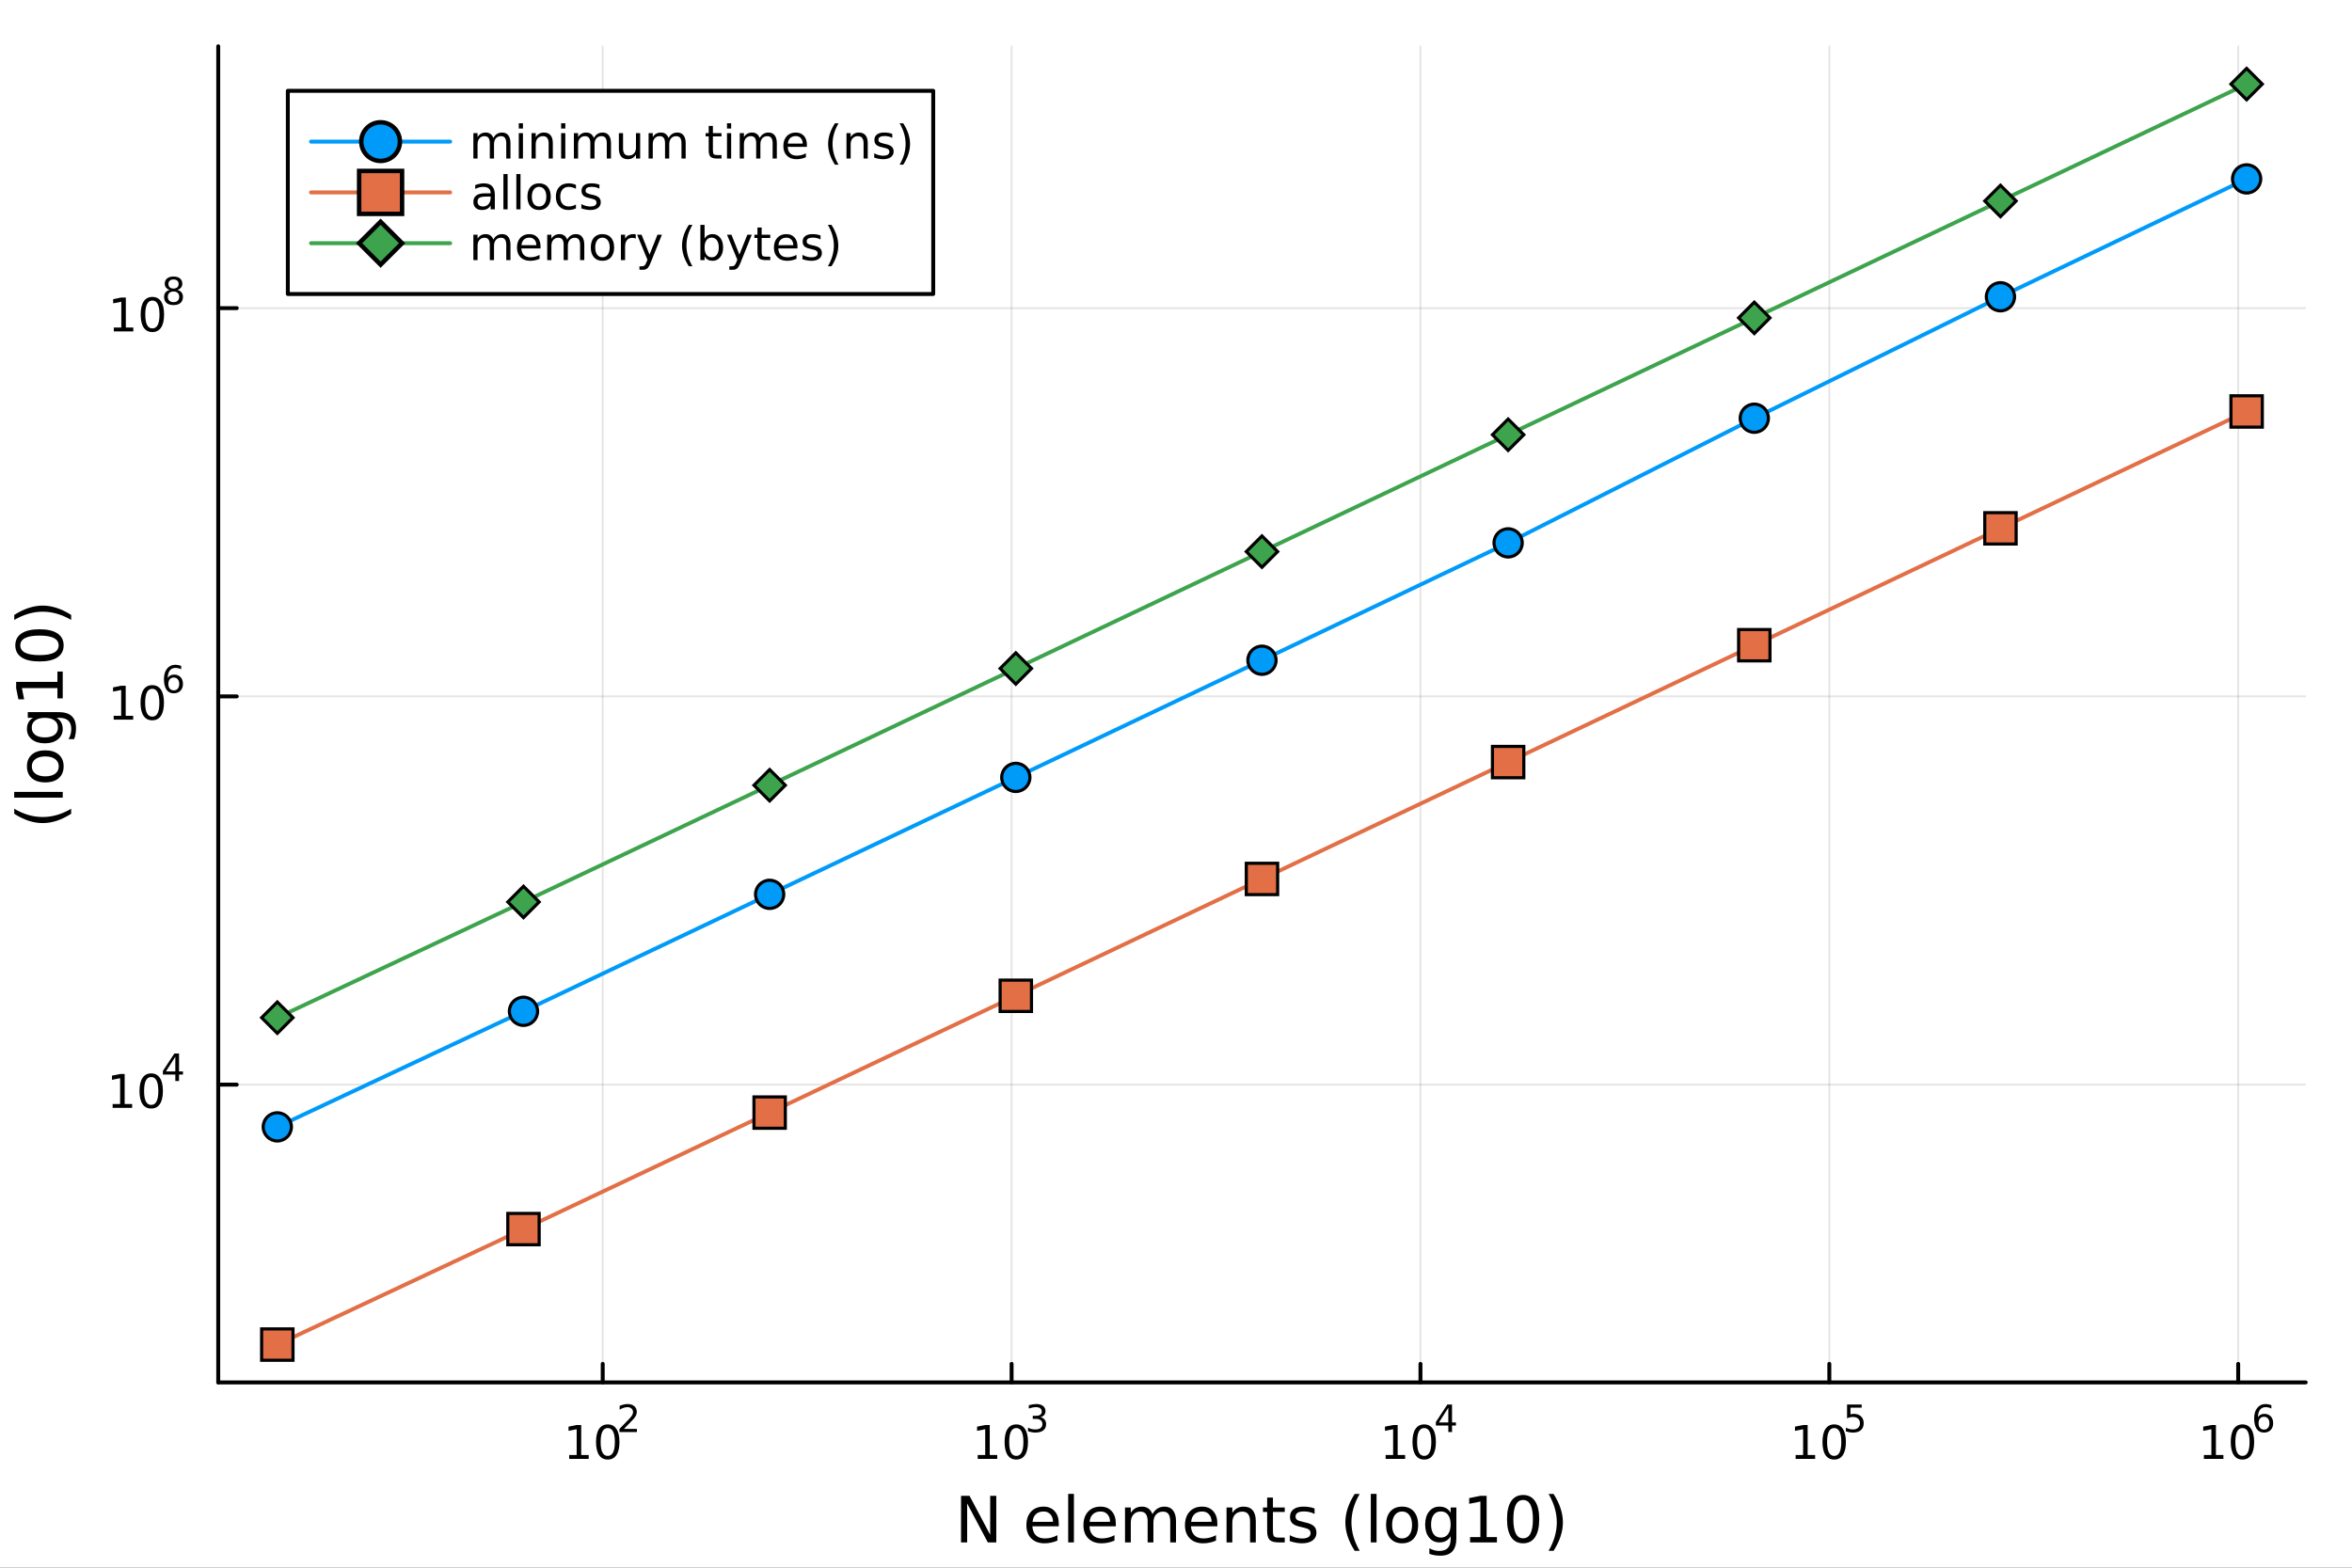 <?xml version="1.0" encoding="utf-8"?>
<svg xmlns="http://www.w3.org/2000/svg" xmlns:xlink="http://www.w3.org/1999/xlink" width="600" height="400" viewBox="0 0 2400 1600">
<rect x="0" y="0" width="2400" height="1600" fill="#333333" stroke="none"/>
<defs>
  <clipPath id="clip060">
    <rect x="0" y="0" width="2400" height="1600"/>
  </clipPath>
</defs>
<path clip-path="url(#clip060)" d="M0 1600 L2400 1600 L2400 0 L0 0  Z" fill="#ffffff" fill-rule="evenodd" fill-opacity="1"/>
<defs>
  <clipPath id="clip061">
    <rect x="480" y="0" width="1681" height="1600"/>
  </clipPath>
</defs>
<path clip-path="url(#clip060)" d="M222.69 1410.9 L2352.76 1410.9 L2352.76 47.244 L222.69 47.244  Z" fill="#ffffff" fill-rule="evenodd" fill-opacity="1"/>
<defs>
  <clipPath id="clip062">
    <rect x="222" y="47" width="2131" height="1365"/>
  </clipPath>
</defs>
<polyline clip-path="url(#clip062)" style="stroke:#000000; stroke-linecap:round; stroke-linejoin:round; stroke-width:2; stroke-opacity:0.1; fill:none" points="615.026,1410.9 615.026,47.244 "/>
<polyline clip-path="url(#clip062)" style="stroke:#000000; stroke-linecap:round; stroke-linejoin:round; stroke-width:2; stroke-opacity:0.1; fill:none" points="1032.24,1410.9 1032.24,47.244 "/>
<polyline clip-path="url(#clip062)" style="stroke:#000000; stroke-linecap:round; stroke-linejoin:round; stroke-width:2; stroke-opacity:0.1; fill:none" points="1449.45,1410.9 1449.45,47.244 "/>
<polyline clip-path="url(#clip062)" style="stroke:#000000; stroke-linecap:round; stroke-linejoin:round; stroke-width:2; stroke-opacity:0.1; fill:none" points="1866.66,1410.9 1866.66,47.244 "/>
<polyline clip-path="url(#clip062)" style="stroke:#000000; stroke-linecap:round; stroke-linejoin:round; stroke-width:2; stroke-opacity:0.1; fill:none" points="2283.88,1410.9 2283.88,47.244 "/>
<polyline clip-path="url(#clip060)" style="stroke:#000000; stroke-linecap:round; stroke-linejoin:round; stroke-width:4; stroke-opacity:1; fill:none" points="222.69,1410.9 2352.76,1410.9 "/>
<polyline clip-path="url(#clip060)" style="stroke:#000000; stroke-linecap:round; stroke-linejoin:round; stroke-width:4; stroke-opacity:1; fill:none" points="615.026,1410.9 615.026,1392 "/>
<polyline clip-path="url(#clip060)" style="stroke:#000000; stroke-linecap:round; stroke-linejoin:round; stroke-width:4; stroke-opacity:1; fill:none" points="1032.24,1410.9 1032.24,1392 "/>
<polyline clip-path="url(#clip060)" style="stroke:#000000; stroke-linecap:round; stroke-linejoin:round; stroke-width:4; stroke-opacity:1; fill:none" points="1449.45,1410.9 1449.45,1392 "/>
<polyline clip-path="url(#clip060)" style="stroke:#000000; stroke-linecap:round; stroke-linejoin:round; stroke-width:4; stroke-opacity:1; fill:none" points="1866.66,1410.9 1866.66,1392 "/>
<polyline clip-path="url(#clip060)" style="stroke:#000000; stroke-linecap:round; stroke-linejoin:round; stroke-width:4; stroke-opacity:1; fill:none" points="2283.88,1410.9 2283.88,1392 "/>
<path clip-path="url(#clip060)" d="M580.799 1485.02 L588.438 1485.02 L588.438 1458.66 L580.128 1460.32 L580.128 1456.06 L588.392 1454.4 L593.068 1454.4 L593.068 1485.02 L600.706 1485.02 L600.706 1488.96 L580.799 1488.96 L580.799 1485.02 Z" fill="#000000" fill-rule="nonzero" fill-opacity="1" /><path clip-path="url(#clip060)" d="M620.151 1457.48 Q616.54 1457.48 614.711 1461.04 Q612.905 1464.58 612.905 1471.71 Q612.905 1478.82 614.711 1482.38 Q616.54 1485.92 620.151 1485.92 Q623.785 1485.92 625.591 1482.38 Q627.419 1478.82 627.419 1471.71 Q627.419 1464.58 625.591 1461.04 Q623.785 1457.48 620.151 1457.48 M620.151 1453.77 Q625.961 1453.77 629.016 1458.38 Q632.095 1462.96 632.095 1471.71 Q632.095 1480.44 629.016 1485.04 Q625.961 1489.63 620.151 1489.63 Q614.341 1489.63 611.262 1485.04 Q608.206 1480.44 608.206 1471.71 Q608.206 1462.96 611.262 1458.38 Q614.341 1453.77 620.151 1453.77 Z" fill="#000000" fill-rule="nonzero" fill-opacity="1" /><path clip-path="url(#clip060)" d="M636.665 1458.35 L649.925 1458.35 L649.925 1461.55 L632.095 1461.55 L632.095 1458.35 Q634.258 1456.11 637.982 1452.35 Q641.725 1448.57 642.684 1447.48 Q644.508 1445.43 645.223 1444.02 Q645.956 1442.59 645.956 1441.22 Q645.956 1438.98 644.377 1437.57 Q642.816 1436.16 640.295 1436.16 Q638.509 1436.16 636.515 1436.78 Q634.54 1437.4 632.283 1438.66 L632.283 1434.82 Q634.578 1433.9 636.571 1433.43 Q638.565 1432.96 640.22 1432.96 Q644.583 1432.96 647.179 1435.14 Q649.774 1437.32 649.774 1440.97 Q649.774 1442.7 649.116 1444.26 Q648.477 1445.8 646.765 1447.91 Q646.295 1448.46 643.775 1451.07 Q641.254 1453.67 636.665 1458.35 Z" fill="#000000" fill-rule="nonzero" fill-opacity="1" /><path clip-path="url(#clip060)" d="M997.682 1485.02 L1005.32 1485.02 L1005.32 1458.66 L997.011 1460.32 L997.011 1456.06 L1005.28 1454.4 L1009.95 1454.4 L1009.95 1485.02 L1017.59 1485.02 L1017.59 1488.96 L997.682 1488.96 L997.682 1485.02 Z" fill="#000000" fill-rule="nonzero" fill-opacity="1" /><path clip-path="url(#clip060)" d="M1037.03 1457.48 Q1033.42 1457.48 1031.59 1461.04 Q1029.79 1464.58 1029.79 1471.71 Q1029.79 1478.82 1031.59 1482.38 Q1033.42 1485.92 1037.03 1485.92 Q1040.67 1485.92 1042.47 1482.38 Q1044.3 1478.82 1044.3 1471.71 Q1044.3 1464.58 1042.47 1461.04 Q1040.67 1457.48 1037.03 1457.48 M1037.03 1453.77 Q1042.84 1453.77 1045.9 1458.38 Q1048.98 1462.96 1048.98 1471.71 Q1048.98 1480.44 1045.9 1485.04 Q1042.84 1489.63 1037.03 1489.63 Q1031.22 1489.63 1028.15 1485.04 Q1025.09 1480.44 1025.09 1471.71 Q1025.09 1462.96 1028.15 1458.38 Q1031.22 1453.77 1037.03 1453.77 Z" fill="#000000" fill-rule="nonzero" fill-opacity="1" /><path clip-path="url(#clip060)" d="M1061.67 1446.41 Q1064.4 1446.99 1065.92 1448.83 Q1067.47 1450.68 1067.47 1453.38 Q1067.47 1457.54 1064.61 1459.82 Q1061.75 1462.09 1056.48 1462.09 Q1054.71 1462.09 1052.83 1461.73 Q1050.97 1461.4 1048.98 1460.7 L1048.98 1457.03 Q1050.56 1457.95 1052.44 1458.42 Q1054.32 1458.89 1056.37 1458.89 Q1059.94 1458.89 1061.81 1457.48 Q1063.69 1456.07 1063.69 1453.38 Q1063.69 1450.9 1061.94 1449.51 Q1060.21 1448.1 1057.1 1448.1 L1053.83 1448.1 L1053.83 1444.98 L1057.25 1444.98 Q1060.06 1444.98 1061.54 1443.87 Q1063.03 1442.74 1063.03 1440.63 Q1063.03 1438.47 1061.49 1437.32 Q1059.96 1436.16 1057.1 1436.16 Q1055.54 1436.16 1053.76 1436.49 Q1051.97 1436.83 1049.82 1437.55 L1049.82 1434.16 Q1051.99 1433.56 1053.87 1433.26 Q1055.77 1432.96 1057.44 1432.96 Q1061.77 1432.96 1064.29 1434.93 Q1066.81 1436.89 1066.81 1440.24 Q1066.81 1442.57 1065.47 1444.19 Q1064.14 1445.79 1061.67 1446.41 Z" fill="#000000" fill-rule="nonzero" fill-opacity="1" /><path clip-path="url(#clip060)" d="M1413.91 1485.02 L1421.55 1485.02 L1421.55 1458.66 L1413.24 1460.32 L1413.24 1456.06 L1421.5 1454.4 L1426.18 1454.4 L1426.18 1485.02 L1433.81 1485.02 L1433.81 1488.96 L1413.91 1488.96 L1413.91 1485.02 Z" fill="#000000" fill-rule="nonzero" fill-opacity="1" /><path clip-path="url(#clip060)" d="M1453.26 1457.48 Q1449.65 1457.48 1447.82 1461.04 Q1446.01 1464.58 1446.01 1471.71 Q1446.01 1478.82 1447.82 1482.38 Q1449.65 1485.92 1453.26 1485.92 Q1456.89 1485.92 1458.7 1482.38 Q1460.53 1478.82 1460.53 1471.71 Q1460.53 1464.58 1458.7 1461.04 Q1456.89 1457.48 1453.26 1457.48 M1453.26 1453.77 Q1459.07 1453.77 1462.12 1458.38 Q1465.2 1462.96 1465.2 1471.71 Q1465.2 1480.44 1462.12 1485.04 Q1459.07 1489.63 1453.26 1489.63 Q1447.45 1489.63 1444.37 1485.04 Q1441.31 1480.44 1441.31 1471.71 Q1441.31 1462.96 1444.37 1458.38 Q1447.45 1453.77 1453.26 1453.77 Z" fill="#000000" fill-rule="nonzero" fill-opacity="1" /><path clip-path="url(#clip060)" d="M1477.88 1436.78 L1468.29 1451.77 L1477.88 1451.77 L1477.88 1436.78 M1476.88 1433.47 L1481.66 1433.47 L1481.66 1451.77 L1485.67 1451.77 L1485.67 1454.93 L1481.66 1454.93 L1481.66 1461.55 L1477.88 1461.55 L1477.88 1454.93 L1465.2 1454.93 L1465.2 1451.26 L1476.88 1433.47 Z" fill="#000000" fill-rule="nonzero" fill-opacity="1" /><path clip-path="url(#clip060)" d="M1832.27 1485.02 L1839.91 1485.02 L1839.91 1458.66 L1831.6 1460.32 L1831.6 1456.06 L1839.86 1454.4 L1844.54 1454.4 L1844.54 1485.02 L1852.17 1485.02 L1852.17 1488.96 L1832.27 1488.96 L1832.27 1485.02 Z" fill="#000000" fill-rule="nonzero" fill-opacity="1" /><path clip-path="url(#clip060)" d="M1871.62 1457.48 Q1868.01 1457.48 1866.18 1461.04 Q1864.37 1464.58 1864.37 1471.71 Q1864.37 1478.82 1866.18 1482.38 Q1868.01 1485.92 1871.62 1485.92 Q1875.25 1485.92 1877.06 1482.38 Q1878.89 1478.82 1878.89 1471.71 Q1878.89 1464.58 1877.06 1461.04 Q1875.25 1457.48 1871.62 1457.48 M1871.62 1453.77 Q1877.43 1453.77 1880.48 1458.38 Q1883.56 1462.96 1883.56 1471.71 Q1883.56 1480.44 1880.48 1485.04 Q1877.43 1489.63 1871.62 1489.63 Q1865.81 1489.63 1862.73 1485.04 Q1859.67 1480.44 1859.67 1471.71 Q1859.67 1462.96 1862.73 1458.38 Q1865.81 1453.77 1871.62 1453.77 Z" fill="#000000" fill-rule="nonzero" fill-opacity="1" /><path clip-path="url(#clip060)" d="M1884.75 1433.47 L1899.66 1433.47 L1899.66 1436.66 L1888.23 1436.66 L1888.23 1443.55 Q1889.06 1443.27 1889.88 1443.13 Q1890.71 1442.98 1891.54 1442.98 Q1896.24 1442.98 1898.99 1445.56 Q1901.73 1448.14 1901.73 1452.54 Q1901.73 1457.07 1898.91 1459.59 Q1896.09 1462.09 1890.95 1462.09 Q1889.19 1462.09 1887.34 1461.79 Q1885.52 1461.49 1883.56 1460.89 L1883.56 1457.07 Q1885.26 1457.99 1887.06 1458.44 Q1888.87 1458.89 1890.88 1458.89 Q1894.13 1458.89 1896.03 1457.18 Q1897.93 1455.47 1897.93 1452.54 Q1897.93 1449.6 1896.03 1447.89 Q1894.13 1446.18 1890.88 1446.18 Q1889.36 1446.18 1887.83 1446.52 Q1886.33 1446.86 1884.75 1447.57 L1884.75 1433.47 Z" fill="#000000" fill-rule="nonzero" fill-opacity="1" /><path clip-path="url(#clip060)" d="M2248.87 1485.02 L2256.51 1485.02 L2256.51 1458.66 L2248.2 1460.32 L2248.2 1456.06 L2256.46 1454.4 L2261.14 1454.4 L2261.14 1485.02 L2268.78 1485.02 L2268.78 1488.96 L2248.87 1488.96 L2248.87 1485.02 Z" fill="#000000" fill-rule="nonzero" fill-opacity="1" /><path clip-path="url(#clip060)" d="M2288.22 1457.48 Q2284.61 1457.48 2282.78 1461.04 Q2280.98 1464.58 2280.98 1471.71 Q2280.98 1478.82 2282.78 1482.38 Q2284.61 1485.92 2288.22 1485.92 Q2291.85 1485.92 2293.66 1482.38 Q2295.49 1478.82 2295.49 1471.71 Q2295.49 1464.58 2293.66 1461.04 Q2291.85 1457.48 2288.22 1457.48 M2288.22 1453.77 Q2294.03 1453.77 2297.09 1458.38 Q2300.16 1462.96 2300.16 1471.71 Q2300.16 1480.44 2297.09 1485.04 Q2294.03 1489.63 2288.22 1489.63 Q2282.41 1489.63 2279.33 1485.04 Q2276.28 1480.44 2276.28 1471.71 Q2276.28 1462.96 2279.33 1458.38 Q2282.41 1453.77 2288.22 1453.77 Z" fill="#000000" fill-rule="nonzero" fill-opacity="1" /><path clip-path="url(#clip060)" d="M2310.19 1445.99 Q2307.63 1445.99 2306.13 1447.74 Q2304.64 1449.49 2304.64 1452.54 Q2304.64 1455.57 2306.13 1457.33 Q2307.63 1459.08 2310.19 1459.08 Q2312.75 1459.08 2314.23 1457.33 Q2315.74 1455.57 2315.74 1452.54 Q2315.74 1449.49 2314.23 1447.74 Q2312.75 1445.99 2310.19 1445.99 M2317.73 1434.09 L2317.73 1437.55 Q2316.3 1436.87 2314.83 1436.51 Q2313.39 1436.16 2311.96 1436.16 Q2308.2 1436.16 2306.2 1438.69 Q2304.23 1441.23 2303.95 1446.37 Q2305.05 1444.73 2306.73 1443.87 Q2308.4 1442.98 2310.41 1442.98 Q2314.65 1442.98 2317.09 1445.56 Q2319.56 1448.12 2319.56 1452.54 Q2319.56 1456.86 2317 1459.48 Q2314.44 1462.09 2310.19 1462.09 Q2305.32 1462.09 2302.74 1458.37 Q2300.16 1454.62 2300.16 1447.53 Q2300.16 1440.88 2303.32 1436.93 Q2306.48 1432.96 2311.81 1432.96 Q2313.24 1432.96 2314.68 1433.24 Q2316.15 1433.52 2317.73 1434.09 Z" fill="#000000" fill-rule="nonzero" fill-opacity="1" /><path clip-path="url(#clip060)" d="M980.657 1526.67 L989.315 1526.67 L1010.39 1566.42 L1010.39 1526.67 L1016.62 1526.67 L1016.62 1574.19 L1007.97 1574.19 L986.896 1534.43 L986.896 1574.19 L980.657 1574.19 L980.657 1526.67 Z" fill="#000000" fill-rule="nonzero" fill-opacity="1" /><path clip-path="url(#clip060)" d="M1080.38 1554.9 L1080.38 1557.76 L1053.45 1557.76 Q1053.83 1563.81 1057.08 1566.99 Q1060.36 1570.14 1066.18 1570.14 Q1069.55 1570.14 1072.71 1569.32 Q1075.89 1568.49 1079.01 1566.83 L1079.01 1572.37 Q1075.86 1573.71 1072.55 1574.41 Q1069.24 1575.11 1065.83 1575.11 Q1057.3 1575.11 1052.3 1570.14 Q1047.34 1565.18 1047.34 1556.71 Q1047.34 1547.96 1052.05 1542.83 Q1056.79 1537.68 1064.81 1537.68 Q1072.01 1537.68 1076.17 1542.33 Q1080.38 1546.94 1080.38 1554.9 M1074.52 1553.18 Q1074.46 1548.37 1071.81 1545.51 Q1069.2 1542.64 1064.88 1542.64 Q1059.97 1542.64 1057.01 1545.41 Q1054.09 1548.18 1053.64 1553.21 L1074.52 1553.18 Z" fill="#000000" fill-rule="nonzero" fill-opacity="1" /><path clip-path="url(#clip060)" d="M1089.99 1524.66 L1095.84 1524.66 L1095.84 1574.19 L1089.99 1574.19 L1089.99 1524.66 Z" fill="#000000" fill-rule="nonzero" fill-opacity="1" /><path clip-path="url(#clip060)" d="M1138.59 1554.9 L1138.59 1557.76 L1111.66 1557.76 Q1112.05 1563.81 1115.29 1566.99 Q1118.57 1570.14 1124.39 1570.14 Q1127.77 1570.14 1130.92 1569.32 Q1134.1 1568.49 1137.22 1566.83 L1137.22 1572.37 Q1134.07 1573.71 1130.76 1574.41 Q1127.45 1575.11 1124.04 1575.11 Q1115.51 1575.11 1110.52 1570.14 Q1105.55 1565.18 1105.55 1556.71 Q1105.55 1547.96 1110.26 1542.83 Q1115.01 1537.68 1123.03 1537.68 Q1130.22 1537.68 1134.39 1542.33 Q1138.59 1546.94 1138.59 1554.9 M1132.73 1553.18 Q1132.67 1548.37 1130.03 1545.51 Q1127.42 1542.64 1123.09 1542.64 Q1118.19 1542.64 1115.23 1545.41 Q1112.3 1548.18 1111.85 1553.21 L1132.73 1553.18 Z" fill="#000000" fill-rule="nonzero" fill-opacity="1" /><path clip-path="url(#clip060)" d="M1175.96 1545.38 Q1178.15 1541.43 1181.21 1539.56 Q1184.26 1537.68 1188.4 1537.68 Q1193.97 1537.68 1197 1541.59 Q1200.02 1545.48 1200.02 1552.67 L1200.02 1574.19 L1194.13 1574.19 L1194.13 1552.86 Q1194.13 1547.74 1192.32 1545.25 Q1190.5 1542.77 1186.78 1542.77 Q1182.23 1542.77 1179.59 1545.79 Q1176.94 1548.82 1176.94 1554.04 L1176.94 1574.19 L1171.06 1574.19 L1171.06 1552.86 Q1171.06 1547.7 1169.24 1545.25 Q1167.43 1542.77 1163.64 1542.77 Q1159.15 1542.77 1156.51 1545.83 Q1153.87 1548.85 1153.87 1554.04 L1153.87 1574.19 L1147.98 1574.19 L1147.98 1538.54 L1153.87 1538.54 L1153.87 1544.08 Q1155.87 1540.8 1158.67 1539.24 Q1161.48 1537.68 1165.33 1537.68 Q1169.21 1537.68 1171.91 1539.65 Q1174.65 1541.62 1175.96 1545.38 Z" fill="#000000" fill-rule="nonzero" fill-opacity="1" /><path clip-path="url(#clip060)" d="M1242.19 1554.9 L1242.19 1557.76 L1215.27 1557.76 Q1215.65 1563.81 1218.89 1566.99 Q1222.17 1570.14 1228 1570.14 Q1231.37 1570.14 1234.52 1569.32 Q1237.7 1568.49 1240.82 1566.83 L1240.82 1572.37 Q1237.67 1573.71 1234.36 1574.41 Q1231.05 1575.11 1227.65 1575.11 Q1219.12 1575.11 1214.12 1570.14 Q1209.15 1565.18 1209.15 1556.71 Q1209.15 1547.96 1213.87 1542.83 Q1218.61 1537.68 1226.63 1537.68 Q1233.82 1537.68 1237.99 1542.33 Q1242.19 1546.94 1242.19 1554.9 M1236.34 1553.18 Q1236.27 1548.37 1233.63 1545.51 Q1231.02 1542.64 1226.69 1542.64 Q1221.79 1542.64 1218.83 1545.41 Q1215.9 1548.18 1215.46 1553.21 L1236.34 1553.18 Z" fill="#000000" fill-rule="nonzero" fill-opacity="1" /><path clip-path="url(#clip060)" d="M1281.44 1552.67 L1281.44 1574.19 L1275.58 1574.19 L1275.58 1552.86 Q1275.58 1547.8 1273.61 1545.29 Q1271.63 1542.77 1267.69 1542.77 Q1262.94 1542.77 1260.21 1545.79 Q1257.47 1548.82 1257.47 1554.04 L1257.47 1574.19 L1251.58 1574.19 L1251.58 1538.54 L1257.47 1538.54 L1257.47 1544.08 Q1259.57 1540.86 1262.4 1539.27 Q1265.27 1537.68 1268.99 1537.68 Q1275.13 1537.68 1278.29 1541.5 Q1281.44 1545.29 1281.44 1552.67 Z" fill="#000000" fill-rule="nonzero" fill-opacity="1" /><path clip-path="url(#clip060)" d="M1298.91 1528.42 L1298.91 1538.54 L1310.97 1538.54 L1310.97 1543.09 L1298.91 1543.09 L1298.91 1562.44 Q1298.91 1566.8 1300.09 1568.04 Q1301.3 1569.28 1304.96 1569.28 L1310.97 1569.28 L1310.97 1574.19 L1304.96 1574.19 Q1298.18 1574.19 1295.6 1571.67 Q1293.02 1569.12 1293.02 1562.44 L1293.02 1543.09 L1288.73 1543.09 L1288.73 1538.54 L1293.02 1538.54 L1293.02 1528.42 L1298.91 1528.42 Z" fill="#000000" fill-rule="nonzero" fill-opacity="1" /><path clip-path="url(#clip060)" d="M1341.4 1539.59 L1341.4 1545.13 Q1338.92 1543.85 1336.25 1543.22 Q1333.57 1542.58 1330.71 1542.58 Q1326.35 1542.58 1324.15 1543.92 Q1321.99 1545.25 1321.99 1547.93 Q1321.99 1549.96 1323.55 1551.14 Q1325.11 1552.29 1329.82 1553.34 L1331.82 1553.78 Q1338.06 1555.12 1340.67 1557.57 Q1343.31 1559.99 1343.31 1564.35 Q1343.31 1569.32 1339.36 1572.21 Q1335.45 1575.11 1328.58 1575.11 Q1325.71 1575.11 1322.59 1574.54 Q1319.5 1573.99 1316.07 1572.88 L1316.07 1566.83 Q1319.31 1568.52 1322.46 1569.38 Q1325.61 1570.21 1328.7 1570.21 Q1332.84 1570.21 1335.07 1568.81 Q1337.3 1567.37 1337.3 1564.8 Q1337.3 1562.41 1335.67 1561.14 Q1334.08 1559.86 1328.64 1558.68 L1326.6 1558.21 Q1321.16 1557.06 1318.74 1554.71 Q1316.32 1552.32 1316.32 1548.18 Q1316.32 1543.15 1319.89 1540.42 Q1323.45 1537.68 1330.01 1537.68 Q1333.25 1537.68 1336.12 1538.16 Q1338.98 1538.63 1341.4 1539.59 Z" fill="#000000" fill-rule="nonzero" fill-opacity="1" /><path clip-path="url(#clip060)" d="M1387.43 1524.72 Q1383.16 1532.04 1381.09 1539.21 Q1379.02 1546.37 1379.02 1553.72 Q1379.02 1561.07 1381.09 1568.3 Q1383.19 1575.49 1387.43 1582.78 L1382.33 1582.78 Q1377.56 1575.3 1375.17 1568.07 Q1372.82 1560.85 1372.82 1553.72 Q1372.82 1546.62 1375.17 1539.43 Q1377.53 1532.24 1382.33 1524.72 L1387.43 1524.72 Z" fill="#000000" fill-rule="nonzero" fill-opacity="1" /><path clip-path="url(#clip060)" d="M1398.79 1524.66 L1404.65 1524.66 L1404.65 1574.19 L1398.79 1574.19 L1398.79 1524.66 Z" fill="#000000" fill-rule="nonzero" fill-opacity="1" /><path clip-path="url(#clip060)" d="M1430.71 1542.64 Q1426 1542.64 1423.26 1546.34 Q1420.53 1550 1420.53 1556.39 Q1420.53 1562.79 1423.23 1566.48 Q1425.97 1570.14 1430.71 1570.14 Q1435.39 1570.14 1438.13 1566.45 Q1440.87 1562.76 1440.87 1556.39 Q1440.87 1550.06 1438.13 1546.37 Q1435.39 1542.64 1430.71 1542.64 M1430.71 1537.68 Q1438.35 1537.68 1442.71 1542.64 Q1447.07 1547.61 1447.07 1556.39 Q1447.07 1565.15 1442.71 1570.14 Q1438.35 1575.11 1430.71 1575.11 Q1423.04 1575.11 1418.68 1570.14 Q1414.35 1565.15 1414.35 1556.39 Q1414.35 1547.61 1418.68 1542.64 Q1423.04 1537.68 1430.71 1537.68 Z" fill="#000000" fill-rule="nonzero" fill-opacity="1" /><path clip-path="url(#clip060)" d="M1480.24 1555.95 Q1480.24 1549.58 1477.6 1546.08 Q1474.99 1542.58 1470.24 1542.58 Q1465.53 1542.58 1462.89 1546.08 Q1460.28 1549.58 1460.28 1555.95 Q1460.28 1562.28 1462.89 1565.78 Q1465.53 1569.28 1470.24 1569.28 Q1474.99 1569.28 1477.6 1565.78 Q1480.24 1562.28 1480.24 1555.95 M1486.09 1569.76 Q1486.09 1578.86 1482.05 1583.29 Q1478.01 1587.74 1469.67 1587.74 Q1466.58 1587.74 1463.85 1587.27 Q1461.11 1586.82 1458.53 1585.87 L1458.53 1580.17 Q1461.11 1581.57 1463.62 1582.24 Q1466.14 1582.91 1468.75 1582.91 Q1474.51 1582.91 1477.37 1579.88 Q1480.24 1576.89 1480.24 1570.81 L1480.24 1567.92 Q1478.42 1571.07 1475.59 1572.63 Q1472.76 1574.19 1468.81 1574.19 Q1462.25 1574.19 1458.24 1569.19 Q1454.23 1564.19 1454.23 1555.95 Q1454.23 1547.67 1458.24 1542.68 Q1462.25 1537.68 1468.81 1537.68 Q1472.76 1537.68 1475.59 1539.24 Q1478.42 1540.8 1480.24 1543.95 L1480.24 1538.54 L1486.09 1538.54 L1486.09 1569.76 Z" fill="#000000" fill-rule="nonzero" fill-opacity="1" /><path clip-path="url(#clip060)" d="M1500.1 1568.77 L1510.6 1568.77 L1510.6 1532.52 L1499.18 1534.81 L1499.18 1528.96 L1510.54 1526.67 L1516.97 1526.67 L1516.97 1568.77 L1527.47 1568.77 L1527.47 1574.19 L1500.1 1574.19 L1500.1 1568.77 Z" fill="#000000" fill-rule="nonzero" fill-opacity="1" /><path clip-path="url(#clip060)" d="M1554.21 1530.9 Q1549.24 1530.9 1546.73 1535.8 Q1544.25 1540.67 1544.25 1550.47 Q1544.25 1560.24 1546.73 1565.15 Q1549.24 1570.02 1554.21 1570.02 Q1559.2 1570.02 1561.69 1565.15 Q1564.2 1560.24 1564.2 1550.47 Q1564.2 1540.67 1561.69 1535.8 Q1559.2 1530.9 1554.21 1530.9 M1554.21 1525.81 Q1562.2 1525.81 1566.4 1532.14 Q1570.63 1538.44 1570.63 1550.47 Q1570.63 1562.47 1566.4 1568.81 Q1562.2 1575.11 1554.21 1575.11 Q1546.22 1575.11 1541.99 1568.81 Q1537.78 1562.47 1537.78 1550.47 Q1537.78 1538.44 1541.99 1532.14 Q1546.22 1525.81 1554.21 1525.81 Z" fill="#000000" fill-rule="nonzero" fill-opacity="1" /><path clip-path="url(#clip060)" d="M1580.18 1524.72 L1585.27 1524.72 Q1590.05 1532.24 1592.4 1539.43 Q1594.79 1546.62 1594.79 1553.72 Q1594.79 1560.85 1592.4 1568.07 Q1590.05 1575.3 1585.27 1582.78 L1580.18 1582.78 Q1584.41 1575.49 1586.48 1568.3 Q1588.58 1561.07 1588.58 1553.72 Q1588.58 1546.37 1586.48 1539.21 Q1584.41 1532.04 1580.18 1524.72 Z" fill="#000000" fill-rule="nonzero" fill-opacity="1" /><polyline clip-path="url(#clip062)" style="stroke:#000000; stroke-linecap:round; stroke-linejoin:round; stroke-width:2; stroke-opacity:0.1; fill:none" points="222.69,1106.99 2352.76,1106.99 "/>
<polyline clip-path="url(#clip062)" style="stroke:#000000; stroke-linecap:round; stroke-linejoin:round; stroke-width:2; stroke-opacity:0.1; fill:none" points="222.69,710.743 2352.76,710.743 "/>
<polyline clip-path="url(#clip062)" style="stroke:#000000; stroke-linecap:round; stroke-linejoin:round; stroke-width:2; stroke-opacity:0.1; fill:none" points="222.69,314.498 2352.76,314.498 "/>
<polyline clip-path="url(#clip060)" style="stroke:#000000; stroke-linecap:round; stroke-linejoin:round; stroke-width:4; stroke-opacity:1; fill:none" points="222.69,1410.9 222.69,47.244 "/>
<polyline clip-path="url(#clip060)" style="stroke:#000000; stroke-linecap:round; stroke-linejoin:round; stroke-width:4; stroke-opacity:1; fill:none" points="222.69,1106.99 241.588,1106.99 "/>
<polyline clip-path="url(#clip060)" style="stroke:#000000; stroke-linecap:round; stroke-linejoin:round; stroke-width:4; stroke-opacity:1; fill:none" points="222.69,710.743 241.588,710.743 "/>
<polyline clip-path="url(#clip060)" style="stroke:#000000; stroke-linecap:round; stroke-linejoin:round; stroke-width:4; stroke-opacity:1; fill:none" points="222.69,314.498 241.588,314.498 "/>
<path clip-path="url(#clip060)" d="M114.931 1126.78 L122.57 1126.78 L122.57 1100.42 L114.26 1102.08 L114.26 1097.82 L122.524 1096.16 L127.2 1096.16 L127.2 1126.78 L134.839 1126.78 L134.839 1130.72 L114.931 1130.72 L114.931 1126.78 Z" fill="#000000" fill-rule="nonzero" fill-opacity="1" /><path clip-path="url(#clip060)" d="M154.283 1099.24 Q150.672 1099.24 148.843 1102.8 Q147.038 1106.34 147.038 1113.47 Q147.038 1120.58 148.843 1124.14 Q150.672 1127.68 154.283 1127.68 Q157.917 1127.68 159.723 1124.14 Q161.552 1120.58 161.552 1113.47 Q161.552 1106.34 159.723 1102.8 Q157.917 1099.24 154.283 1099.24 M154.283 1095.53 Q160.093 1095.53 163.149 1100.14 Q166.227 1104.72 166.227 1113.47 Q166.227 1122.2 163.149 1126.8 Q160.093 1131.39 154.283 1131.39 Q148.473 1131.39 145.394 1126.8 Q142.339 1122.2 142.339 1113.47 Q142.339 1104.72 145.394 1100.14 Q148.473 1095.53 154.283 1095.53 Z" fill="#000000" fill-rule="nonzero" fill-opacity="1" /><path clip-path="url(#clip060)" d="M178.904 1078.54 L169.312 1093.53 L178.904 1093.53 L178.904 1078.54 M177.907 1075.23 L182.684 1075.23 L182.684 1093.53 L186.69 1093.53 L186.69 1096.69 L182.684 1096.69 L182.684 1103.31 L178.904 1103.31 L178.904 1096.69 L166.227 1096.69 L166.227 1093.02 L177.907 1075.23 Z" fill="#000000" fill-rule="nonzero" fill-opacity="1" /><path clip-path="url(#clip060)" d="M116.003 730.536 L123.642 730.536 L123.642 704.17 L115.332 705.837 L115.332 701.578 L123.596 699.911 L128.272 699.911 L128.272 730.536 L135.911 730.536 L135.911 734.471 L116.003 734.471 L116.003 730.536 Z" fill="#000000" fill-rule="nonzero" fill-opacity="1" /><path clip-path="url(#clip060)" d="M155.355 702.99 Q151.744 702.99 149.915 706.555 Q148.11 710.096 148.11 717.226 Q148.11 724.332 149.915 727.897 Q151.744 731.439 155.355 731.439 Q158.989 731.439 160.795 727.897 Q162.624 724.332 162.624 717.226 Q162.624 710.096 160.795 706.555 Q158.989 702.99 155.355 702.99 M155.355 699.286 Q161.165 699.286 164.221 703.893 Q167.3 708.476 167.3 717.226 Q167.3 725.953 164.221 730.559 Q161.165 735.142 155.355 735.142 Q149.545 735.142 146.466 730.559 Q143.411 725.953 143.411 717.226 Q143.411 708.476 146.466 703.893 Q149.545 699.286 155.355 699.286 Z" fill="#000000" fill-rule="nonzero" fill-opacity="1" /><path clip-path="url(#clip060)" d="M177.324 691.507 Q174.766 691.507 173.262 693.256 Q171.776 695.005 171.776 698.052 Q171.776 701.08 173.262 702.848 Q174.766 704.597 177.324 704.597 Q179.882 704.597 181.368 702.848 Q182.872 701.08 182.872 698.052 Q182.872 695.005 181.368 693.256 Q179.882 691.507 177.324 691.507 M184.866 679.601 L184.866 683.062 Q183.437 682.385 181.97 682.028 Q180.521 681.67 179.092 681.67 Q175.33 681.67 173.337 684.209 Q171.362 686.748 171.08 691.883 Q172.19 690.247 173.863 689.381 Q175.537 688.497 177.55 688.497 Q181.781 688.497 184.227 691.074 Q186.69 693.632 186.69 698.052 Q186.69 702.378 184.132 704.992 Q181.575 707.606 177.324 707.606 Q172.453 707.606 169.876 703.882 Q167.3 700.139 167.3 693.049 Q167.3 686.391 170.459 682.441 Q173.619 678.473 178.942 678.473 Q180.371 678.473 181.819 678.755 Q183.286 679.037 184.866 679.601 Z" fill="#000000" fill-rule="nonzero" fill-opacity="1" /><path clip-path="url(#clip060)" d="M116.135 334.29 L123.774 334.29 L123.774 307.924 L115.464 309.591 L115.464 305.332 L123.728 303.665 L128.404 303.665 L128.404 334.29 L136.042 334.29 L136.042 338.225 L116.135 338.225 L116.135 334.29 Z" fill="#000000" fill-rule="nonzero" fill-opacity="1" /><path clip-path="url(#clip060)" d="M155.487 306.744 Q151.876 306.744 150.047 310.309 Q148.241 313.85 148.241 320.98 Q148.241 328.086 150.047 331.651 Q151.876 335.193 155.487 335.193 Q159.121 335.193 160.927 331.651 Q162.755 328.086 162.755 320.98 Q162.755 313.85 160.927 310.309 Q159.121 306.744 155.487 306.744 M155.487 303.04 Q161.297 303.04 164.352 307.647 Q167.431 312.23 167.431 320.98 Q167.431 329.707 164.352 334.313 Q161.297 338.896 155.487 338.896 Q149.677 338.896 146.598 334.313 Q143.542 329.707 143.542 320.98 Q143.542 312.23 146.598 307.647 Q149.677 303.04 155.487 303.04 Z" fill="#000000" fill-rule="nonzero" fill-opacity="1" /><path clip-path="url(#clip060)" d="M177.061 297.48 Q174.352 297.48 172.791 298.928 Q171.249 300.376 171.249 302.915 Q171.249 305.454 172.791 306.903 Q174.352 308.351 177.061 308.351 Q179.769 308.351 181.33 306.903 Q182.891 305.436 182.891 302.915 Q182.891 300.376 181.33 298.928 Q179.788 297.48 177.061 297.48 M173.262 295.863 Q170.817 295.261 169.444 293.587 Q168.089 291.913 168.089 289.506 Q168.089 286.139 170.478 284.183 Q172.885 282.227 177.061 282.227 Q181.255 282.227 183.643 284.183 Q186.032 286.139 186.032 289.506 Q186.032 291.913 184.659 293.587 Q183.305 295.261 180.879 295.863 Q183.625 296.502 185.148 298.364 Q186.69 300.226 186.69 302.915 Q186.69 306.997 184.189 309.178 Q181.706 311.36 177.061 311.36 Q172.415 311.36 169.914 309.178 Q167.431 306.997 167.431 302.915 Q167.431 300.226 168.973 298.364 Q170.516 296.502 173.262 295.863 M171.87 289.863 Q171.87 292.045 173.224 293.267 Q174.597 294.49 177.061 294.49 Q179.506 294.49 180.879 293.267 Q182.27 292.045 182.27 289.863 Q182.27 287.681 180.879 286.459 Q179.506 285.236 177.061 285.236 Q174.597 285.236 173.224 286.459 Q171.87 287.681 171.87 289.863 Z" fill="#000000" fill-rule="nonzero" fill-opacity="1" /><path clip-path="url(#clip060)" d="M14.543 825.447 Q21.863 829.712 29.025 831.781 Q36.186 833.85 43.538 833.85 Q50.891 833.85 58.116 831.781 Q65.309 829.68 72.598 825.447 L72.598 830.54 Q65.118 835.314 57.893 837.701 Q50.668 840.056 43.538 840.056 Q36.441 840.056 29.247 837.701 Q22.054 835.346 14.543 830.54 L14.543 825.447 Z" fill="#000000" fill-rule="nonzero" fill-opacity="1" /><path clip-path="url(#clip060)" d="M14.479 814.084 L14.479 808.228 L64.004 808.228 L64.004 814.084 L14.479 814.084 Z" fill="#000000" fill-rule="nonzero" fill-opacity="1" /><path clip-path="url(#clip060)" d="M32.462 782.16 Q32.462 786.871 36.154 789.608 Q39.815 792.345 46.212 792.345 Q52.609 792.345 56.302 789.64 Q59.962 786.903 59.962 782.16 Q59.962 777.482 56.27 774.744 Q52.578 772.007 46.212 772.007 Q39.878 772.007 36.186 774.744 Q32.462 777.482 32.462 782.16 M27.497 782.16 Q27.497 774.522 32.462 770.161 Q37.427 765.8 46.212 765.8 Q54.965 765.8 59.962 770.161 Q64.927 774.522 64.927 782.16 Q64.927 789.831 59.962 794.192 Q54.965 798.52 46.212 798.52 Q37.427 798.52 32.462 794.192 Q27.497 789.831 27.497 782.16 Z" fill="#000000" fill-rule="nonzero" fill-opacity="1" /><path clip-path="url(#clip060)" d="M45.766 732.635 Q39.401 732.635 35.9 735.277 Q32.398 737.887 32.398 742.629 Q32.398 747.34 35.9 749.982 Q39.401 752.592 45.766 752.592 Q52.1 752.592 55.601 749.982 Q59.103 747.34 59.103 742.629 Q59.103 737.887 55.601 735.277 Q52.1 732.635 45.766 732.635 M59.58 726.779 Q68.683 726.779 73.107 730.821 Q77.563 734.863 77.563 743.202 Q77.563 746.29 77.086 749.027 Q76.64 751.764 75.685 754.342 L69.988 754.342 Q71.388 751.764 72.057 749.25 Q72.725 746.735 72.725 744.125 Q72.725 738.364 69.701 735.5 Q66.71 732.635 60.63 732.635 L57.734 732.635 Q60.885 734.449 62.445 737.282 Q64.004 740.115 64.004 744.062 Q64.004 750.618 59.007 754.629 Q54.01 758.639 45.766 758.639 Q37.491 758.639 32.494 754.629 Q27.497 750.618 27.497 744.062 Q27.497 740.115 29.056 737.282 Q30.616 734.449 33.767 732.635 L28.356 732.635 L28.356 726.779 L59.58 726.779 Z" fill="#000000" fill-rule="nonzero" fill-opacity="1" /><path clip-path="url(#clip060)" d="M58.593 712.774 L58.593 702.271 L22.341 702.271 L24.632 713.697 L18.776 713.697 L16.484 702.334 L16.484 695.905 L58.593 695.905 L58.593 685.402 L64.004 685.402 L64.004 712.774 L58.593 712.774 Z" fill="#000000" fill-rule="nonzero" fill-opacity="1" /><path clip-path="url(#clip060)" d="M20.717 658.666 Q20.717 663.631 25.619 666.145 Q30.489 668.628 40.292 668.628 Q50.063 668.628 54.965 666.145 Q59.835 663.631 59.835 658.666 Q59.835 653.669 54.965 651.186 Q50.063 648.671 40.292 648.671 Q30.489 648.671 25.619 651.186 Q20.717 653.669 20.717 658.666 M15.625 658.666 Q15.625 650.677 21.959 646.475 Q28.261 642.242 40.292 642.242 Q52.291 642.242 58.625 646.475 Q64.927 650.677 64.927 658.666 Q64.927 666.655 58.625 670.888 Q52.291 675.089 40.292 675.089 Q28.261 675.089 21.959 670.888 Q15.625 666.655 15.625 658.666 Z" fill="#000000" fill-rule="nonzero" fill-opacity="1" /><path clip-path="url(#clip060)" d="M14.543 632.694 L14.543 627.601 Q22.054 622.827 29.247 620.471 Q36.441 618.084 43.538 618.084 Q50.668 618.084 57.893 620.471 Q65.118 622.827 72.598 627.601 L72.598 632.694 Q65.309 628.46 58.116 626.392 Q50.891 624.291 43.538 624.291 Q36.186 624.291 29.025 626.392 Q21.863 628.46 14.543 632.694 Z" fill="#000000" fill-rule="nonzero" fill-opacity="1" /><polyline clip-path="url(#clip062)" style="stroke:#009af9; stroke-linecap:round; stroke-linejoin:round; stroke-width:4; stroke-opacity:1; fill:none" points="282.975,1150.1 534.162,1032.13 785.349,912.767 1036.54,793.426 1287.72,673.843 1538.91,554.057 1790.1,426.84 2041.28,302.884 2292.47,182.581 "/>
<circle clip-path="url(#clip062)" cx="282.975" cy="1150.1" r="14.4" fill="#009af9" fill-rule="evenodd" fill-opacity="1" stroke="#000000" stroke-opacity="1" stroke-width="3.2"/>
<circle clip-path="url(#clip062)" cx="534.162" cy="1032.13" r="14.4" fill="#009af9" fill-rule="evenodd" fill-opacity="1" stroke="#000000" stroke-opacity="1" stroke-width="3.2"/>
<circle clip-path="url(#clip062)" cx="785.349" cy="912.767" r="14.4" fill="#009af9" fill-rule="evenodd" fill-opacity="1" stroke="#000000" stroke-opacity="1" stroke-width="3.2"/>
<circle clip-path="url(#clip062)" cx="1036.54" cy="793.426" r="14.4" fill="#009af9" fill-rule="evenodd" fill-opacity="1" stroke="#000000" stroke-opacity="1" stroke-width="3.2"/>
<circle clip-path="url(#clip062)" cx="1287.72" cy="673.843" r="14.4" fill="#009af9" fill-rule="evenodd" fill-opacity="1" stroke="#000000" stroke-opacity="1" stroke-width="3.2"/>
<circle clip-path="url(#clip062)" cx="1538.91" cy="554.057" r="14.4" fill="#009af9" fill-rule="evenodd" fill-opacity="1" stroke="#000000" stroke-opacity="1" stroke-width="3.2"/>
<circle clip-path="url(#clip062)" cx="1790.1" cy="426.84" r="14.4" fill="#009af9" fill-rule="evenodd" fill-opacity="1" stroke="#000000" stroke-opacity="1" stroke-width="3.2"/>
<circle clip-path="url(#clip062)" cx="2041.28" cy="302.884" r="14.4" fill="#009af9" fill-rule="evenodd" fill-opacity="1" stroke="#000000" stroke-opacity="1" stroke-width="3.2"/>
<circle clip-path="url(#clip062)" cx="2292.47" cy="182.581" r="14.4" fill="#009af9" fill-rule="evenodd" fill-opacity="1" stroke="#000000" stroke-opacity="1" stroke-width="3.2"/>
<polyline clip-path="url(#clip062)" style="stroke:#e26f46; stroke-linecap:round; stroke-linejoin:round; stroke-width:4; stroke-opacity:1; fill:none" points="282.975,1372.3 534.162,1254.44 785.349,1135.52 1036.54,1016.32 1287.72,897.066 1538.91,777.79 1790.1,658.51 2041.28,539.229 2292.47,419.947 "/>
<path clip-path="url(#clip062)" d="M266.975 1356.3 L266.975 1388.3 L298.975 1388.3 L298.975 1356.3 L266.975 1356.3 Z" fill="#e26f46" fill-rule="evenodd" fill-opacity="1" stroke="#000000" stroke-opacity="1" stroke-width="3.2"/>
<path clip-path="url(#clip062)" d="M518.162 1238.44 L518.162 1270.44 L550.162 1270.44 L550.162 1238.44 L518.162 1238.44 Z" fill="#e26f46" fill-rule="evenodd" fill-opacity="1" stroke="#000000" stroke-opacity="1" stroke-width="3.2"/>
<path clip-path="url(#clip062)" d="M769.349 1119.52 L769.349 1151.52 L801.349 1151.52 L801.349 1119.52 L769.349 1119.52 Z" fill="#e26f46" fill-rule="evenodd" fill-opacity="1" stroke="#000000" stroke-opacity="1" stroke-width="3.2"/>
<path clip-path="url(#clip062)" d="M1020.54 1000.32 L1020.54 1032.32 L1052.54 1032.32 L1052.54 1000.32 L1020.54 1000.32 Z" fill="#e26f46" fill-rule="evenodd" fill-opacity="1" stroke="#000000" stroke-opacity="1" stroke-width="3.2"/>
<path clip-path="url(#clip062)" d="M1271.72 881.066 L1271.72 913.066 L1303.72 913.066 L1303.72 881.066 L1271.72 881.066 Z" fill="#e26f46" fill-rule="evenodd" fill-opacity="1" stroke="#000000" stroke-opacity="1" stroke-width="3.2"/>
<path clip-path="url(#clip062)" d="M1522.91 761.79 L1522.91 793.79 L1554.91 793.79 L1554.91 761.79 L1522.91 761.79 Z" fill="#e26f46" fill-rule="evenodd" fill-opacity="1" stroke="#000000" stroke-opacity="1" stroke-width="3.2"/>
<path clip-path="url(#clip062)" d="M1774.1 642.51 L1774.1 674.51 L1806.1 674.51 L1806.1 642.51 L1774.1 642.51 Z" fill="#e26f46" fill-rule="evenodd" fill-opacity="1" stroke="#000000" stroke-opacity="1" stroke-width="3.2"/>
<path clip-path="url(#clip062)" d="M2025.28 523.229 L2025.28 555.229 L2057.28 555.229 L2057.28 523.229 L2025.28 523.229 Z" fill="#e26f46" fill-rule="evenodd" fill-opacity="1" stroke="#000000" stroke-opacity="1" stroke-width="3.2"/>
<path clip-path="url(#clip062)" d="M2276.47 403.947 L2276.47 435.947 L2308.47 435.947 L2308.47 403.947 L2276.47 403.947 Z" fill="#e26f46" fill-rule="evenodd" fill-opacity="1" stroke="#000000" stroke-opacity="1" stroke-width="3.2"/>
<polyline clip-path="url(#clip062)" style="stroke:#3da44d; stroke-linecap:round; stroke-linejoin:round; stroke-width:4; stroke-opacity:1; fill:none" points="282.975,1038.65 534.162,920.541 785.349,801.437 1036.54,682.272 1287.72,562.986 1538.91,443.695 1790.1,324.407 2041.28,205.122 2292.47,85.838 "/>
<path clip-path="url(#clip062)" d="M282.975 1022.65 L266.975 1038.65 L282.975 1054.65 L298.975 1038.65 L282.975 1022.65 Z" fill="#3da44d" fill-rule="evenodd" fill-opacity="1" stroke="#000000" stroke-opacity="1" stroke-width="3.2"/>
<path clip-path="url(#clip062)" d="M534.162 904.541 L518.162 920.541 L534.162 936.541 L550.162 920.541 L534.162 904.541 Z" fill="#3da44d" fill-rule="evenodd" fill-opacity="1" stroke="#000000" stroke-opacity="1" stroke-width="3.2"/>
<path clip-path="url(#clip062)" d="M785.349 785.437 L769.349 801.437 L785.349 817.437 L801.349 801.437 L785.349 785.437 Z" fill="#3da44d" fill-rule="evenodd" fill-opacity="1" stroke="#000000" stroke-opacity="1" stroke-width="3.2"/>
<path clip-path="url(#clip062)" d="M1036.54 666.272 L1020.54 682.272 L1036.54 698.272 L1052.54 682.272 L1036.54 666.272 Z" fill="#3da44d" fill-rule="evenodd" fill-opacity="1" stroke="#000000" stroke-opacity="1" stroke-width="3.2"/>
<path clip-path="url(#clip062)" d="M1287.72 546.986 L1271.72 562.986 L1287.72 578.986 L1303.72 562.986 L1287.72 546.986 Z" fill="#3da44d" fill-rule="evenodd" fill-opacity="1" stroke="#000000" stroke-opacity="1" stroke-width="3.2"/>
<path clip-path="url(#clip062)" d="M1538.91 427.695 L1522.91 443.695 L1538.91 459.695 L1554.91 443.695 L1538.91 427.695 Z" fill="#3da44d" fill-rule="evenodd" fill-opacity="1" stroke="#000000" stroke-opacity="1" stroke-width="3.2"/>
<path clip-path="url(#clip062)" d="M1790.1 308.407 L1774.1 324.407 L1790.1 340.407 L1806.1 324.407 L1790.1 308.407 Z" fill="#3da44d" fill-rule="evenodd" fill-opacity="1" stroke="#000000" stroke-opacity="1" stroke-width="3.2"/>
<path clip-path="url(#clip062)" d="M2041.28 189.122 L2025.28 205.122 L2041.28 221.122 L2057.28 205.122 L2041.28 189.122 Z" fill="#3da44d" fill-rule="evenodd" fill-opacity="1" stroke="#000000" stroke-opacity="1" stroke-width="3.2"/>
<path clip-path="url(#clip062)" d="M2292.47 69.838 L2276.47 85.838 L2292.47 101.838 L2308.47 85.838 L2292.47 69.838 Z" fill="#3da44d" fill-rule="evenodd" fill-opacity="1" stroke="#000000" stroke-opacity="1" stroke-width="3.2"/>
<path clip-path="url(#clip060)" d="M293.693 300.059 L952.275 300.059 L952.275 92.699 L293.693 92.699  Z" fill="#ffffff" fill-rule="evenodd" fill-opacity="1"/>
<polyline clip-path="url(#clip060)" style="stroke:#000000; stroke-linecap:round; stroke-linejoin:round; stroke-width:4; stroke-opacity:1; fill:none" points="293.693,300.059 952.275,300.059 952.275,92.699 293.693,92.699 293.693,300.059 "/>
<polyline clip-path="url(#clip060)" style="stroke:#009af9; stroke-linecap:round; stroke-linejoin:round; stroke-width:4; stroke-opacity:1; fill:none" points="317.36,144.539 459.364,144.539 "/>
<circle clip-path="url(#clip060)" cx="388.362" cy="144.539" r="19.723" fill="#009af9" fill-rule="evenodd" fill-opacity="1" stroke="#000000" stroke-opacity="1" stroke-width="4.551"/>
<path clip-path="url(#clip060)" d="M503.379 140.87 Q504.976 138 507.198 136.634 Q509.42 135.268 512.43 135.268 Q516.481 135.268 518.68 138.116 Q520.879 140.94 520.879 146.171 L520.879 161.819 L516.596 161.819 L516.596 146.31 Q516.596 142.583 515.277 140.778 Q513.957 138.972 511.249 138.972 Q507.939 138.972 506.018 141.171 Q504.096 143.37 504.096 147.166 L504.096 161.819 L499.814 161.819 L499.814 146.31 Q499.814 142.56 498.495 140.778 Q497.175 138.972 494.421 138.972 Q491.157 138.972 489.235 141.194 Q487.314 143.393 487.314 147.166 L487.314 161.819 L483.032 161.819 L483.032 135.893 L487.314 135.893 L487.314 139.921 Q488.772 137.537 490.809 136.403 Q492.846 135.268 495.647 135.268 Q498.471 135.268 500.439 136.704 Q502.43 138.139 503.379 140.87 Z" fill="#000000" fill-rule="nonzero" fill-opacity="1" /><path clip-path="url(#clip060)" d="M529.374 135.893 L533.633 135.893 L533.633 161.819 L529.374 161.819 L529.374 135.893 M529.374 125.801 L533.633 125.801 L533.633 131.194 L529.374 131.194 L529.374 125.801 Z" fill="#000000" fill-rule="nonzero" fill-opacity="1" /><path clip-path="url(#clip060)" d="M564.096 146.171 L564.096 161.819 L559.837 161.819 L559.837 146.31 Q559.837 142.629 558.402 140.801 Q556.966 138.972 554.096 138.972 Q550.647 138.972 548.656 141.171 Q546.666 143.37 546.666 147.166 L546.666 161.819 L542.383 161.819 L542.383 135.893 L546.666 135.893 L546.666 139.921 Q548.193 137.583 550.254 136.426 Q552.337 135.268 555.045 135.268 Q559.513 135.268 561.804 138.046 Q564.096 140.801 564.096 146.171 Z" fill="#000000" fill-rule="nonzero" fill-opacity="1" /><path clip-path="url(#clip060)" d="M572.591 135.893 L576.851 135.893 L576.851 161.819 L572.591 161.819 L572.591 135.893 M572.591 125.801 L576.851 125.801 L576.851 131.194 L572.591 131.194 L572.591 125.801 Z" fill="#000000" fill-rule="nonzero" fill-opacity="1" /><path clip-path="url(#clip060)" d="M605.948 140.87 Q607.545 138 609.767 136.634 Q611.989 135.268 614.999 135.268 Q619.049 135.268 621.249 138.116 Q623.448 140.94 623.448 146.171 L623.448 161.819 L619.165 161.819 L619.165 146.31 Q619.165 142.583 617.846 140.778 Q616.526 138.972 613.818 138.972 Q610.508 138.972 608.587 141.171 Q606.665 143.37 606.665 147.166 L606.665 161.819 L602.383 161.819 L602.383 146.31 Q602.383 142.56 601.063 140.778 Q599.744 138.972 596.989 138.972 Q593.726 138.972 591.804 141.194 Q589.883 143.393 589.883 147.166 L589.883 161.819 L585.601 161.819 L585.601 135.893 L589.883 135.893 L589.883 139.921 Q591.341 137.537 593.378 136.403 Q595.415 135.268 598.216 135.268 Q601.04 135.268 603.008 136.704 Q604.999 138.139 605.948 140.87 Z" fill="#000000" fill-rule="nonzero" fill-opacity="1" /><path clip-path="url(#clip060)" d="M631.503 151.588 L631.503 135.893 L635.762 135.893 L635.762 151.426 Q635.762 155.106 637.198 156.958 Q638.633 158.787 641.503 158.787 Q644.952 158.787 646.943 156.588 Q648.957 154.389 648.957 150.592 L648.957 135.893 L653.216 135.893 L653.216 161.819 L648.957 161.819 L648.957 157.838 Q647.406 160.199 645.346 161.356 Q643.309 162.49 640.6 162.49 Q636.133 162.49 633.818 159.713 Q631.503 156.935 631.503 151.588 M642.221 135.268 L642.221 135.268 Z" fill="#000000" fill-rule="nonzero" fill-opacity="1" /><path clip-path="url(#clip060)" d="M682.174 140.87 Q683.771 138 685.994 136.634 Q688.216 135.268 691.225 135.268 Q695.276 135.268 697.475 138.116 Q699.674 140.94 699.674 146.171 L699.674 161.819 L695.392 161.819 L695.392 146.31 Q695.392 142.583 694.072 140.778 Q692.753 138.972 690.044 138.972 Q686.734 138.972 684.813 141.171 Q682.892 143.37 682.892 147.166 L682.892 161.819 L678.609 161.819 L678.609 146.31 Q678.609 142.56 677.29 140.778 Q675.97 138.972 673.216 138.972 Q669.952 138.972 668.031 141.194 Q666.109 143.393 666.109 147.166 L666.109 161.819 L661.827 161.819 L661.827 135.893 L666.109 135.893 L666.109 139.921 Q667.568 137.537 669.605 136.403 Q671.642 135.268 674.443 135.268 Q677.267 135.268 679.234 136.704 Q681.225 138.139 682.174 140.87 Z" fill="#000000" fill-rule="nonzero" fill-opacity="1" /><path clip-path="url(#clip060)" d="M727.452 128.532 L727.452 135.893 L736.225 135.893 L736.225 139.204 L727.452 139.204 L727.452 153.278 Q727.452 156.449 728.308 157.352 Q729.188 158.254 731.85 158.254 L736.225 158.254 L736.225 161.819 L731.85 161.819 Q726.919 161.819 725.044 159.99 Q723.169 158.139 723.169 153.278 L723.169 139.204 L720.044 139.204 L720.044 135.893 L723.169 135.893 L723.169 128.532 L727.452 128.532 Z" fill="#000000" fill-rule="nonzero" fill-opacity="1" /><path clip-path="url(#clip060)" d="M741.827 135.893 L746.086 135.893 L746.086 161.819 L741.827 161.819 L741.827 135.893 M741.827 125.801 L746.086 125.801 L746.086 131.194 L741.827 131.194 L741.827 125.801 Z" fill="#000000" fill-rule="nonzero" fill-opacity="1" /><path clip-path="url(#clip060)" d="M775.183 140.87 Q776.78 138 779.002 136.634 Q781.225 135.268 784.234 135.268 Q788.285 135.268 790.484 138.116 Q792.683 140.94 792.683 146.171 L792.683 161.819 L788.4 161.819 L788.4 146.31 Q788.4 142.583 787.081 140.778 Q785.762 138.972 783.053 138.972 Q779.743 138.972 777.822 141.171 Q775.9 143.37 775.9 147.166 L775.9 161.819 L771.618 161.819 L771.618 146.31 Q771.618 142.56 770.299 140.778 Q768.979 138.972 766.225 138.972 Q762.961 138.972 761.039 141.194 Q759.118 143.393 759.118 147.166 L759.118 161.819 L754.836 161.819 L754.836 135.893 L759.118 135.893 L759.118 139.921 Q760.576 137.537 762.614 136.403 Q764.651 135.268 767.451 135.268 Q770.276 135.268 772.243 136.704 Q774.234 138.139 775.183 140.87 Z" fill="#000000" fill-rule="nonzero" fill-opacity="1" /><path clip-path="url(#clip060)" d="M823.354 147.791 L823.354 149.875 L803.771 149.875 Q804.048 154.273 806.41 156.588 Q808.794 158.879 813.03 158.879 Q815.484 158.879 817.775 158.278 Q820.09 157.676 822.359 156.472 L822.359 160.5 Q820.067 161.472 817.66 161.981 Q815.252 162.49 812.775 162.49 Q806.572 162.49 802.937 158.879 Q799.326 155.268 799.326 149.111 Q799.326 142.745 802.752 139.018 Q806.201 135.268 812.035 135.268 Q817.266 135.268 820.298 138.648 Q823.354 142.004 823.354 147.791 M819.095 146.541 Q819.048 143.046 817.127 140.963 Q815.229 138.879 812.081 138.879 Q808.516 138.879 806.363 140.893 Q804.234 142.907 803.91 146.565 L819.095 146.541 Z" fill="#000000" fill-rule="nonzero" fill-opacity="1" /><path clip-path="url(#clip060)" d="M855.645 125.847 Q852.544 131.171 851.039 136.38 Q849.534 141.588 849.534 146.935 Q849.534 152.282 851.039 157.537 Q852.567 162.768 855.645 168.069 L851.942 168.069 Q848.47 162.629 846.733 157.375 Q845.02 152.12 845.02 146.935 Q845.02 141.773 846.733 136.542 Q848.446 131.31 851.942 125.847 L855.645 125.847 Z" fill="#000000" fill-rule="nonzero" fill-opacity="1" /><path clip-path="url(#clip060)" d="M885.46 146.171 L885.46 161.819 L881.201 161.819 L881.201 146.31 Q881.201 142.629 879.766 140.801 Q878.33 138.972 875.46 138.972 Q872.011 138.972 870.02 141.171 Q868.03 143.37 868.03 147.166 L868.03 161.819 L863.747 161.819 L863.747 135.893 L868.03 135.893 L868.03 139.921 Q869.557 137.583 871.618 136.426 Q873.701 135.268 876.409 135.268 Q880.877 135.268 883.168 138.046 Q885.46 140.801 885.46 146.171 Z" fill="#000000" fill-rule="nonzero" fill-opacity="1" /><path clip-path="url(#clip060)" d="M910.483 136.657 L910.483 140.685 Q908.678 139.759 906.733 139.296 Q904.789 138.833 902.705 138.833 Q899.534 138.833 897.937 139.805 Q896.363 140.778 896.363 142.722 Q896.363 144.204 897.497 145.06 Q898.631 145.893 902.057 146.657 L903.516 146.981 Q908.053 147.954 909.951 149.736 Q911.872 151.495 911.872 154.666 Q911.872 158.278 909.002 160.384 Q906.154 162.49 901.154 162.49 Q899.071 162.49 896.803 162.074 Q894.557 161.68 892.057 160.87 L892.057 156.472 Q894.418 157.699 896.71 158.324 Q899.002 158.926 901.247 158.926 Q904.256 158.926 905.877 157.907 Q907.497 156.866 907.497 154.991 Q907.497 153.254 906.316 152.328 Q905.159 151.403 901.201 150.546 L899.719 150.199 Q895.761 149.366 894.002 147.653 Q892.242 145.916 892.242 142.907 Q892.242 139.25 894.835 137.259 Q897.428 135.268 902.196 135.268 Q904.557 135.268 906.641 135.616 Q908.724 135.963 910.483 136.657 Z" fill="#000000" fill-rule="nonzero" fill-opacity="1" /><path clip-path="url(#clip060)" d="M917.983 125.847 L921.687 125.847 Q925.159 131.31 926.872 136.542 Q928.608 141.773 928.608 146.935 Q928.608 152.12 926.872 157.375 Q925.159 162.629 921.687 168.069 L917.983 168.069 Q921.062 162.768 922.566 157.537 Q924.094 152.282 924.094 146.935 Q924.094 141.588 922.566 136.38 Q921.062 131.171 917.983 125.847 Z" fill="#000000" fill-rule="nonzero" fill-opacity="1" /><polyline clip-path="url(#clip060)" style="stroke:#e26f46; stroke-linecap:round; stroke-linejoin:round; stroke-width:4; stroke-opacity:1; fill:none" points="317.36,196.379 459.364,196.379 "/>
<path clip-path="url(#clip060)" d="M366.448 174.465 L366.448 218.293 L410.276 218.293 L410.276 174.465 L366.448 174.465 Z" fill="#e26f46" fill-rule="evenodd" fill-opacity="1" stroke="#000000" stroke-opacity="1" stroke-width="4.551"/>
<path clip-path="url(#clip060)" d="M496.434 200.627 Q491.272 200.627 489.282 201.807 Q487.291 202.988 487.291 205.835 Q487.291 208.104 488.772 209.446 Q490.277 210.766 492.846 210.766 Q496.388 210.766 498.518 208.266 Q500.67 205.743 500.67 201.576 L500.67 200.627 L496.434 200.627 M504.93 198.868 L504.93 213.659 L500.67 213.659 L500.67 209.724 Q499.212 212.085 497.036 213.219 Q494.86 214.33 491.712 214.33 Q487.731 214.33 485.37 212.108 Q483.032 209.863 483.032 206.113 Q483.032 201.738 485.948 199.516 Q488.888 197.294 494.698 197.294 L500.67 197.294 L500.67 196.877 Q500.67 193.937 498.726 192.34 Q496.805 190.719 493.309 190.719 Q491.087 190.719 488.981 191.252 Q486.874 191.784 484.93 192.849 L484.93 188.914 Q487.268 188.011 489.467 187.571 Q491.666 187.108 493.749 187.108 Q499.374 187.108 502.152 190.025 Q504.93 192.942 504.93 198.868 Z" fill="#000000" fill-rule="nonzero" fill-opacity="1" /><path clip-path="url(#clip060)" d="M513.703 177.641 L517.962 177.641 L517.962 213.659 L513.703 213.659 L513.703 177.641 Z" fill="#000000" fill-rule="nonzero" fill-opacity="1" /><path clip-path="url(#clip060)" d="M526.874 177.641 L531.133 177.641 L531.133 213.659 L526.874 213.659 L526.874 177.641 Z" fill="#000000" fill-rule="nonzero" fill-opacity="1" /><path clip-path="url(#clip060)" d="M550.091 190.719 Q546.666 190.719 544.675 193.405 Q542.684 196.067 542.684 200.719 Q542.684 205.372 544.652 208.057 Q546.642 210.719 550.091 210.719 Q553.494 210.719 555.485 208.034 Q557.476 205.349 557.476 200.719 Q557.476 196.113 555.485 193.428 Q553.494 190.719 550.091 190.719 M550.091 187.108 Q555.647 187.108 558.818 190.719 Q561.99 194.331 561.99 200.719 Q561.99 207.085 558.818 210.719 Q555.647 214.33 550.091 214.33 Q544.513 214.33 541.342 210.719 Q538.193 207.085 538.193 200.719 Q538.193 194.331 541.342 190.719 Q544.513 187.108 550.091 187.108 Z" fill="#000000" fill-rule="nonzero" fill-opacity="1" /><path clip-path="url(#clip060)" d="M587.707 188.729 L587.707 192.71 Q585.901 191.715 584.073 191.229 Q582.267 190.719 580.415 190.719 Q576.272 190.719 573.98 193.358 Q571.689 195.974 571.689 200.719 Q571.689 205.465 573.98 208.104 Q576.272 210.719 580.415 210.719 Q582.267 210.719 584.073 210.233 Q585.901 209.724 587.707 208.729 L587.707 212.664 Q585.925 213.497 584.003 213.914 Q582.105 214.33 579.952 214.33 Q574.096 214.33 570.647 210.65 Q567.198 206.969 567.198 200.719 Q567.198 194.377 570.67 190.743 Q574.165 187.108 580.23 187.108 Q582.198 187.108 584.073 187.525 Q585.948 187.919 587.707 188.729 Z" fill="#000000" fill-rule="nonzero" fill-opacity="1" /><path clip-path="url(#clip060)" d="M611.642 188.497 L611.642 192.525 Q609.837 191.599 607.892 191.136 Q605.948 190.673 603.864 190.673 Q600.693 190.673 599.096 191.645 Q597.522 192.618 597.522 194.562 Q597.522 196.044 598.656 196.9 Q599.79 197.733 603.216 198.497 L604.675 198.821 Q609.212 199.794 611.11 201.576 Q613.031 203.335 613.031 206.506 Q613.031 210.118 610.161 212.224 Q607.313 214.33 602.313 214.33 Q600.23 214.33 597.962 213.914 Q595.716 213.52 593.216 212.71 L593.216 208.312 Q595.577 209.539 597.869 210.164 Q600.161 210.766 602.406 210.766 Q605.415 210.766 607.036 209.747 Q608.656 208.706 608.656 206.831 Q608.656 205.094 607.475 204.168 Q606.318 203.243 602.36 202.386 L600.878 202.039 Q596.92 201.206 595.161 199.493 Q593.401 197.756 593.401 194.747 Q593.401 191.09 595.994 189.099 Q598.587 187.108 603.355 187.108 Q605.716 187.108 607.8 187.456 Q609.883 187.803 611.642 188.497 Z" fill="#000000" fill-rule="nonzero" fill-opacity="1" /><polyline clip-path="url(#clip060)" style="stroke:#3da44d; stroke-linecap:round; stroke-linejoin:round; stroke-width:4; stroke-opacity:1; fill:none" points="317.36,248.219 459.364,248.219 "/>
<path clip-path="url(#clip060)" d="M388.362 226.305 L366.448 248.219 L388.362 270.133 L410.276 248.219 L388.362 226.305 Z" fill="#3da44d" fill-rule="evenodd" fill-opacity="1" stroke="#000000" stroke-opacity="1" stroke-width="4.551"/>
<path clip-path="url(#clip060)" d="M503.379 244.55 Q504.976 241.68 507.198 240.314 Q509.42 238.948 512.43 238.948 Q516.481 238.948 518.68 241.796 Q520.879 244.62 520.879 249.851 L520.879 265.499 L516.596 265.499 L516.596 249.99 Q516.596 246.263 515.277 244.458 Q513.957 242.652 511.249 242.652 Q507.939 242.652 506.018 244.851 Q504.096 247.05 504.096 250.846 L504.096 265.499 L499.814 265.499 L499.814 249.99 Q499.814 246.24 498.495 244.458 Q497.175 242.652 494.421 242.652 Q491.157 242.652 489.235 244.874 Q487.314 247.073 487.314 250.846 L487.314 265.499 L483.032 265.499 L483.032 239.573 L487.314 239.573 L487.314 243.601 Q488.772 241.217 490.809 240.083 Q492.846 238.948 495.647 238.948 Q498.471 238.948 500.439 240.384 Q502.43 241.819 503.379 244.55 Z" fill="#000000" fill-rule="nonzero" fill-opacity="1" /><path clip-path="url(#clip060)" d="M551.55 251.471 L551.55 253.555 L531.967 253.555 Q532.244 257.953 534.605 260.268 Q536.99 262.559 541.226 262.559 Q543.679 262.559 545.971 261.958 Q548.286 261.356 550.554 260.152 L550.554 264.18 Q548.263 265.152 545.855 265.661 Q543.448 266.17 540.971 266.17 Q534.768 266.17 531.133 262.559 Q527.522 258.948 527.522 252.791 Q527.522 246.425 530.948 242.698 Q534.397 238.948 540.23 238.948 Q545.462 238.948 548.494 242.328 Q551.55 245.684 551.55 251.471 M547.291 250.221 Q547.244 246.726 545.323 244.643 Q543.425 242.559 540.277 242.559 Q536.712 242.559 534.559 244.573 Q532.43 246.587 532.105 250.245 L547.291 250.221 Z" fill="#000000" fill-rule="nonzero" fill-opacity="1" /><path clip-path="url(#clip060)" d="M578.726 244.55 Q580.323 241.68 582.545 240.314 Q584.767 238.948 587.776 238.948 Q591.827 238.948 594.026 241.796 Q596.226 244.62 596.226 249.851 L596.226 265.499 L591.943 265.499 L591.943 249.99 Q591.943 246.263 590.624 244.458 Q589.304 242.652 586.596 242.652 Q583.286 242.652 581.364 244.851 Q579.443 247.05 579.443 250.846 L579.443 265.499 L575.161 265.499 L575.161 249.99 Q575.161 246.24 573.841 244.458 Q572.522 242.652 569.767 242.652 Q566.503 242.652 564.582 244.874 Q562.661 247.073 562.661 250.846 L562.661 265.499 L558.378 265.499 L558.378 239.573 L562.661 239.573 L562.661 243.601 Q564.119 241.217 566.156 240.083 Q568.193 238.948 570.994 238.948 Q573.818 238.948 575.786 240.384 Q577.777 241.819 578.726 244.55 Z" fill="#000000" fill-rule="nonzero" fill-opacity="1" /><path clip-path="url(#clip060)" d="M614.767 242.559 Q611.341 242.559 609.35 245.245 Q607.36 247.907 607.36 252.559 Q607.36 257.212 609.327 259.897 Q611.318 262.559 614.767 262.559 Q618.17 262.559 620.161 259.874 Q622.151 257.189 622.151 252.559 Q622.151 247.953 620.161 245.268 Q618.17 242.559 614.767 242.559 M614.767 238.948 Q620.323 238.948 623.494 242.559 Q626.665 246.171 626.665 252.559 Q626.665 258.925 623.494 262.559 Q620.323 266.17 614.767 266.17 Q609.188 266.17 606.017 262.559 Q602.869 258.925 602.869 252.559 Q602.869 246.171 606.017 242.559 Q609.188 238.948 614.767 238.948 Z" fill="#000000" fill-rule="nonzero" fill-opacity="1" /><path clip-path="url(#clip060)" d="M648.748 243.555 Q648.031 243.138 647.174 242.953 Q646.341 242.745 645.322 242.745 Q641.711 242.745 639.767 245.106 Q637.846 247.444 637.846 251.842 L637.846 265.499 L633.563 265.499 L633.563 239.573 L637.846 239.573 L637.846 243.601 Q639.188 241.24 641.341 240.106 Q643.494 238.948 646.572 238.948 Q647.012 238.948 647.545 239.018 Q648.077 239.064 648.725 239.18 L648.748 243.555 Z" fill="#000000" fill-rule="nonzero" fill-opacity="1" /><path clip-path="url(#clip060)" d="M664.003 267.907 Q662.197 272.536 660.484 273.948 Q658.771 275.36 655.901 275.36 L652.498 275.36 L652.498 271.795 L654.998 271.795 Q656.758 271.795 657.73 270.962 Q658.702 270.129 659.883 267.027 L660.646 265.083 L650.16 239.573 L654.674 239.573 L662.776 259.851 L670.878 239.573 L675.392 239.573 L664.003 267.907 Z" fill="#000000" fill-rule="nonzero" fill-opacity="1" /><path clip-path="url(#clip060)" d="M706.572 229.527 Q703.47 234.851 701.966 240.06 Q700.461 245.268 700.461 250.615 Q700.461 255.962 701.966 261.217 Q703.493 266.448 706.572 271.749 L702.868 271.749 Q699.396 266.309 697.66 261.055 Q695.947 255.8 695.947 250.615 Q695.947 245.453 697.66 240.222 Q699.373 234.99 702.868 229.527 L706.572 229.527 Z" fill="#000000" fill-rule="nonzero" fill-opacity="1" /><path clip-path="url(#clip060)" d="M733.447 252.559 Q733.447 247.86 731.503 245.198 Q729.581 242.513 726.202 242.513 Q722.822 242.513 720.878 245.198 Q718.956 247.86 718.956 252.559 Q718.956 257.258 720.878 259.944 Q722.822 262.606 726.202 262.606 Q729.581 262.606 731.503 259.944 Q733.447 257.258 733.447 252.559 M718.956 243.509 Q720.299 241.194 722.336 240.083 Q724.396 238.948 727.243 238.948 Q731.966 238.948 734.905 242.698 Q737.868 246.448 737.868 252.559 Q737.868 258.671 734.905 262.42 Q731.966 266.17 727.243 266.17 Q724.396 266.17 722.336 265.059 Q720.299 263.925 718.956 261.61 L718.956 265.499 L714.674 265.499 L714.674 229.481 L718.956 229.481 L718.956 243.509 Z" fill="#000000" fill-rule="nonzero" fill-opacity="1" /><path clip-path="url(#clip060)" d="M755.715 267.907 Q753.91 272.536 752.197 273.948 Q750.484 275.36 747.614 275.36 L744.211 275.36 L744.211 271.795 L746.711 271.795 Q748.47 271.795 749.442 270.962 Q750.415 270.129 751.595 267.027 L752.359 265.083 L741.873 239.573 L746.387 239.573 L754.489 259.851 L762.59 239.573 L767.104 239.573 L755.715 267.907 Z" fill="#000000" fill-rule="nonzero" fill-opacity="1" /><path clip-path="url(#clip060)" d="M777.197 232.212 L777.197 239.573 L785.97 239.573 L785.97 242.884 L777.197 242.884 L777.197 256.958 Q777.197 260.129 778.053 261.032 Q778.933 261.934 781.595 261.934 L785.97 261.934 L785.97 265.499 L781.595 265.499 Q776.664 265.499 774.789 263.67 Q772.914 261.819 772.914 256.958 L772.914 242.884 L769.789 242.884 L769.789 239.573 L772.914 239.573 L772.914 232.212 L777.197 232.212 Z" fill="#000000" fill-rule="nonzero" fill-opacity="1" /><path clip-path="url(#clip060)" d="M813.747 251.471 L813.747 253.555 L794.164 253.555 Q794.442 257.953 796.803 260.268 Q799.187 262.559 803.423 262.559 Q805.877 262.559 808.169 261.958 Q810.484 261.356 812.752 260.152 L812.752 264.18 Q810.46 265.152 808.053 265.661 Q805.646 266.17 803.169 266.17 Q796.965 266.17 793.331 262.559 Q789.72 258.948 789.72 252.791 Q789.72 246.425 793.146 242.698 Q796.595 238.948 802.428 238.948 Q807.66 238.948 810.692 242.328 Q813.747 245.684 813.747 251.471 M809.488 250.221 Q809.442 246.726 807.521 244.643 Q805.623 242.559 802.474 242.559 Q798.91 242.559 796.757 244.573 Q794.627 246.587 794.303 250.245 L809.488 250.221 Z" fill="#000000" fill-rule="nonzero" fill-opacity="1" /><path clip-path="url(#clip060)" d="M837.266 240.337 L837.266 244.365 Q835.46 243.439 833.516 242.976 Q831.571 242.513 829.488 242.513 Q826.317 242.513 824.72 243.485 Q823.146 244.458 823.146 246.402 Q823.146 247.884 824.28 248.74 Q825.414 249.573 828.84 250.337 L830.298 250.661 Q834.835 251.634 836.733 253.416 Q838.655 255.175 838.655 258.346 Q838.655 261.958 835.784 264.064 Q832.937 266.17 827.937 266.17 Q825.854 266.17 823.585 265.754 Q821.34 265.36 818.84 264.55 L818.84 260.152 Q821.201 261.379 823.493 262.004 Q825.784 262.606 828.03 262.606 Q831.039 262.606 832.659 261.587 Q834.28 260.546 834.28 258.671 Q834.28 256.934 833.099 256.008 Q831.942 255.083 827.984 254.226 L826.502 253.879 Q822.544 253.046 820.784 251.333 Q819.025 249.596 819.025 246.587 Q819.025 242.93 821.618 240.939 Q824.21 238.948 828.979 238.948 Q831.34 238.948 833.423 239.296 Q835.507 239.643 837.266 240.337 Z" fill="#000000" fill-rule="nonzero" fill-opacity="1" /><path clip-path="url(#clip060)" d="M844.766 229.527 L848.47 229.527 Q851.942 234.99 853.655 240.222 Q855.391 245.453 855.391 250.615 Q855.391 255.8 853.655 261.055 Q851.942 266.309 848.47 271.749 L844.766 271.749 Q847.845 266.448 849.349 261.217 Q850.877 255.962 850.877 250.615 Q850.877 245.268 849.349 240.06 Q847.845 234.851 844.766 229.527 Z" fill="#000000" fill-rule="nonzero" fill-opacity="1" /></svg>
